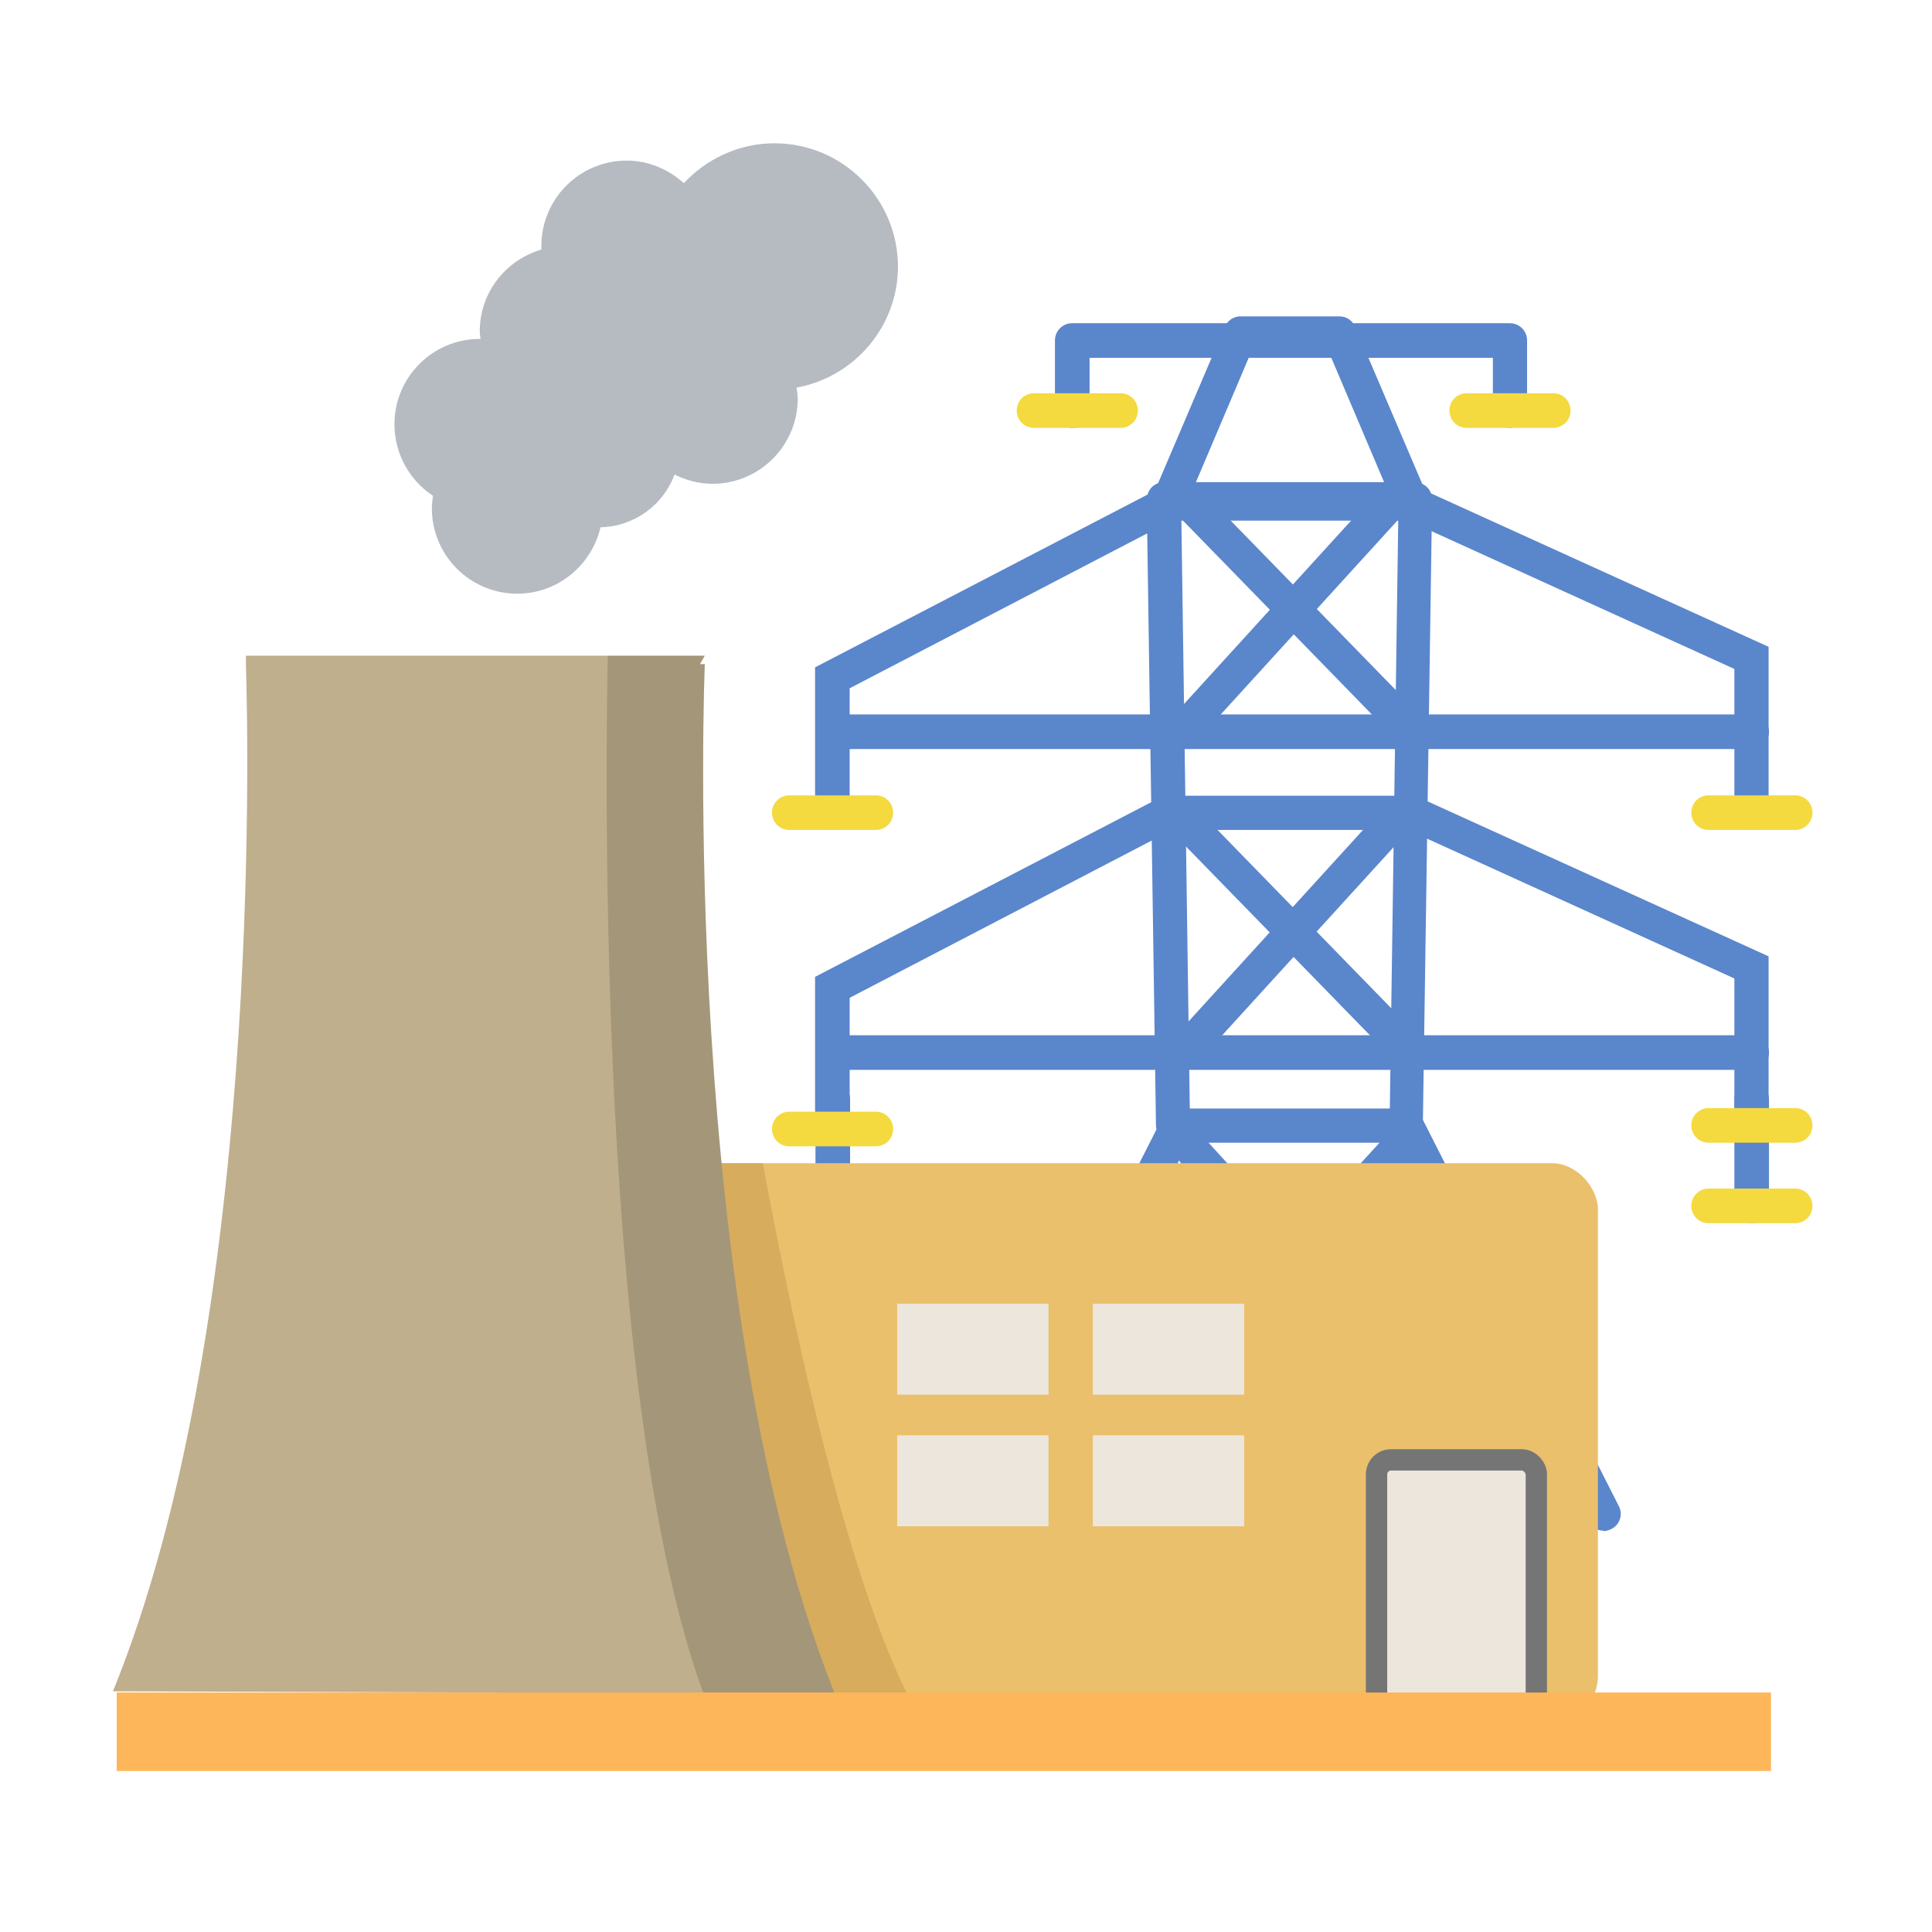 <?xml version="1.0" encoding="UTF-8"?>
<svg id="Layer_2" data-name="Layer 2" xmlns="http://www.w3.org/2000/svg" xmlns:xlink="http://www.w3.org/1999/xlink" viewBox="0 0 48 48">
  <defs>
    <style>
      .cls-1 {
        fill: #bfaf8d;
      }

      .cls-2, .cls-3 {
        fill: #ede6dd;
      }

      .cls-4 {
        clip-path: url(#clippath-2);
      }

      .cls-5 {
        clip-path: url(#clippath-1);
      }

      .cls-6 {
        fill: #070707;
        opacity: .15;
      }

      .cls-7 {
        fill: #fdb659;
      }

      .cls-8 {
        fill: #b6bbc2;
      }

      .cls-9 {
        clip-path: url(#clippath);
      }

      .cls-10 {
        fill: #5a86cc;
      }

      .cls-11 {
        fill: none;
      }

      .cls-12 {
        fill: #eac06c;
      }

      .cls-13 {
        fill: #f4da3f;
      }

      .cls-14 {
        fill: #d8ac5d;
      }

      .cls-3 {
        stroke: #757575;
        stroke-miterlimit: 10;
        stroke-width: .53px;
      }
    </style>
    <clipPath id="clippath">
      <rect class="cls-11" width="48" height="48"/>
    </clipPath>
    <clipPath id="clippath-1">
      <rect class="cls-12" x="13.19" y="28.9" width="26.51" height="13.88" rx="1.14" ry="1.14"/>
    </clipPath>
    <clipPath id="clippath-2">
      <path class="cls-1" d="m2.82,42.02l8.93.03,9.05.18c-3.95-9.7-3.29-25.73-3.29-25.73h-.12l.12-.21H6.11s0,.07,0,.21h0,0c.06,1.97.38,16.48-3.3,25.51Z"/>
    </clipPath>
  </defs>
  <g id="Layer_1-2" data-name="Layer 1">
    <g class="cls-9">
      <g>
        <path class="cls-10" d="m34.95,28.39h-5.8c-.23,0-.42-.19-.43-.42l-.23-15.55c0-.11.04-.22.12-.31.08-.08.19-.13.3-.13h6.25c.11,0,.22.05.3.13.08.08.12.19.12.31l-.23,15.55c0,.23-.19.42-.43.42Zm-5.38-.85h4.96l.21-14.7h-5.39l.21,14.7Z"/>
        <path class="cls-10" d="m35.08,12.93h-6.05c-.14,0-.28-.07-.36-.19-.08-.12-.09-.27-.04-.4l1.8-4.22c.07-.16.22-.26.39-.26h2.46c.17,0,.32.1.39.26l1.8,4.22c.06.13.04.28-.04.4-.08.12-.21.19-.36.19Zm-5.41-.85h4.76l-1.43-3.37h-1.9l-1.43,3.37Z"/>
        <path class="cls-10" d="m37.52,10.63c-.24,0-.43-.19-.43-.43v-1.31h-10.02v1.31c0,.24-.19.43-.43.43s-.43-.19-.43-.43v-1.74c0-.24.19-.43.43-.43h10.87c.24,0,.43.19.43.43v1.74c0,.24-.19.43-.43.43Z"/>
        <path class="cls-13" d="m27.84,10.63h-2.15c-.24,0-.43-.19-.43-.43s.19-.43.43-.43h2.15c.24,0,.43.19.43.43s-.19.43-.43.43Z"/>
        <path class="cls-13" d="m38.59,10.63h-2.15c-.24,0-.43-.19-.43-.43s.19-.43.43-.43h2.15c.24,0,.43.19.43.43s-.19.43-.43.43Z"/>
        <path class="cls-10" d="m43.52,20.62c-.24,0-.43-.19-.43-.43v-3.57l-8.11-3.69h-5.86l-8.01,4.17v3.09c0,.24-.19.43-.43.43s-.43-.19-.43-.43v-3.61l8.66-4.5h6.25l8.78,3.99v4.12c0,.24-.19.43-.43.43Z"/>
        <path class="cls-10" d="m43.52,28.31c-.24,0-.43-.19-.43-.43v-3.57l-8.11-3.69h-5.86l-8.01,4.17v3.09c0,.24-.19.43-.43.43s-.43-.19-.43-.43v-3.61l8.66-4.5h6.25l8.78,3.99v4.12c0,.24-.19.43-.43.43Z"/>
        <path class="cls-10" d="m20.69,30.39c-.24,0-.43-.19-.43-.43v-2.65c0-.24.19-.43.43-.43s.43.19.43.43v2.65c0,.24-.19.43-.43.43Z"/>
        <path class="cls-10" d="m43.52,30.39c-.24,0-.43-.19-.43-.43v-2.65c0-.24.19-.43.43-.43s.43.19.43.43v2.65c0,.24-.19.43-.43.43Z"/>
        <path class="cls-13" d="m44.6,20.62h-2.15c-.24,0-.43-.19-.43-.43s.19-.43.43-.43h2.15c.24,0,.43.19.43.43s-.19.43-.43.43Z"/>
        <path class="cls-13" d="m44.6,28.39h-2.15c-.24,0-.43-.19-.43-.43s.19-.43.43-.43h2.15c.24,0,.43.19.43.43s-.19.43-.43.43Z"/>
        <path class="cls-13" d="m44.6,30.39h-2.15c-.24,0-.43-.19-.43-.43s.19-.43.43-.43h2.15c.24,0,.43.19.43.43s-.19.43-.43.43Z"/>
        <path class="cls-13" d="m21.76,28.48h-2.15c-.24,0-.43-.19-.43-.43s.19-.43.43-.43h2.15c.24,0,.43.19.43.43s-.19.43-.43.43Z"/>
        <path class="cls-13" d="m21.76,30.39h-2.15c-.24,0-.43-.19-.43-.43s.19-.43.43-.43h2.15c.24,0,.43.19.43.43s-.19.43-.43.43Z"/>
        <path class="cls-13" d="m21.76,20.62h-2.15c-.24,0-.43-.19-.43-.43s.19-.43.43-.43h2.15c.24,0,.43.19.43.43s-.19.43-.43.43Z"/>
        <path class="cls-10" d="m43.52,26.58h-22.83c-.24,0-.43-.19-.43-.43s.19-.43.43-.43h22.83c.24,0,.43.19.43.43s-.19.43-.43.43Z"/>
        <path class="cls-10" d="m39.84,38.03c-.16,0-.31-.09-.38-.23l-4.89-9.64c-.11-.21-.02-.47.19-.57.21-.11.47-.02.57.19l4.89,9.64c.11.21.02.47-.19.57-.06.03-.13.05-.19.05Z"/>
        <path class="cls-10" d="m37.97,38.17c-.12,0-.23-.05-.31-.14l-8.3-9.11c-.16-.17-.15-.44.03-.6.18-.16.44-.15.6.03l8.3,9.11c.16.17.15.44-.03.6-.08.07-.18.11-.29.11Z"/>
        <path class="cls-10" d="m26.33,38.17c-.1,0-.21-.04-.29-.11-.17-.16-.19-.43-.03-.6l8.3-9.11c.16-.17.43-.19.6-.03.17.16.19.43.03.6l-8.3,9.11c-.08.09-.2.14-.31.14Z"/>
        <path class="cls-10" d="m34.88,26.4c-.11,0-.22-.04-.31-.13l-5.31-5.45c-.16-.17-.16-.44,0-.6.17-.16.44-.16.6,0l5.31,5.45c.16.17.16.44,0,.6-.08.08-.19.12-.3.12Z"/>
        <path class="cls-10" d="m29.4,26.58c-.1,0-.21-.04-.29-.11-.17-.16-.19-.43-.03-.6l5.13-5.63c.16-.17.43-.19.6-.03.17.16.19.43.03.6l-5.13,5.63c-.08.09-.2.14-.31.14Z"/>
        <path class="cls-10" d="m34.88,18.38c-.11,0-.22-.04-.31-.13l-5.31-5.45c-.16-.17-.16-.44,0-.6.17-.16.44-.16.6,0l5.31,5.45c.16.17.16.44,0,.6-.08.08-.19.12-.3.12Z"/>
        <path class="cls-10" d="m29.4,18.57c-.1,0-.21-.04-.29-.11-.17-.16-.19-.43-.03-.6l5.13-5.63c.16-.17.43-.19.6-.03.17.16.19.43.03.6l-5.13,5.63c-.08.09-.2.14-.31.14Z"/>
        <path class="cls-10" d="m24.37,38.03c-.06,0-.13-.01-.19-.05-.21-.11-.29-.36-.19-.57l4.89-9.64c.11-.21.36-.29.57-.19.21.11.29.36.19.57l-4.89,9.64c-.07.15-.22.23-.38.23Z"/>
        <path class="cls-10" d="m43.52,18.61h-22.83c-.24,0-.43-.19-.43-.43s.19-.43.43-.43h22.83c.24,0,.43.19.43.43s-.19.43-.43.43Z"/>
      </g>
      <g>
        <rect class="cls-12" x="13.19" y="28.9" width="26.51" height="13.88" rx="1.14" ry="1.14"/>
        <g class="cls-5">
          <path class="cls-14" d="m18.39,25.62s2.54,16.68,5.61,18.38-7.71.51-7.71.51v-18.47l2.1-.43Z"/>
        </g>
      </g>
      <rect class="cls-3" x="34.2" y="36.27" width="3.97" height="6.51" rx=".36" ry=".36"/>
      <g>
        <g>
          <path class="cls-1" d="m2.82,42.02l8.93.03,9.05.18c-3.95-9.7-3.29-25.73-3.29-25.73h-.12l.12-.21H6.11s0,.07,0,.21h0,0c.06,1.97.38,16.48-3.3,25.51Z"/>
          <g class="cls-4">
            <path class="cls-6" d="m15.12,15.42s-.77,24.3,3.84,29.34l4.61.55-.82-6.16s-1.2-11.45-1.51-14.99-.3-6.78-.63-7.14-2.84-2.03-2.84-2.03l-2.64.44Z"/>
          </g>
        </g>
        <rect class="cls-7" x="2.9" y="42.05" width="41.1" height="1.95"/>
      </g>
      <rect class="cls-2" x="22.29" y="32.39" width="3.76" height="2.26"/>
      <rect class="cls-2" x="27.15" y="32.39" width="3.76" height="2.26"/>
      <rect class="cls-2" x="22.29" y="35.66" width="3.76" height="2.26"/>
      <rect class="cls-2" x="27.15" y="35.66" width="3.76" height="2.26"/>
      <path class="cls-8" d="m22.31,6.63c0-1.69-1.37-3.07-3.07-3.07-.89,0-1.69.39-2.25.99-.38-.34-.87-.56-1.42-.56-1.17,0-2.12.95-2.12,2.12,0,.03,0,.06,0,.09-.88.26-1.53,1.06-1.53,2.03,0,.06.01.12.02.19,0,0-.01,0-.02,0-1.17,0-2.12.95-2.12,2.12,0,.74.38,1.4.96,1.78-.02.1-.03.21-.03.31,0,1.17.95,2.12,2.12,2.12,1.01,0,1.85-.71,2.07-1.65.85-.02,1.56-.56,1.84-1.31.28.14.6.23.94.23,1.17,0,2.12-.95,2.12-2.12,0-.09-.02-.18-.03-.27,1.43-.26,2.52-1.51,2.52-3.01Z"/>
    </g>
  </g>
</svg>